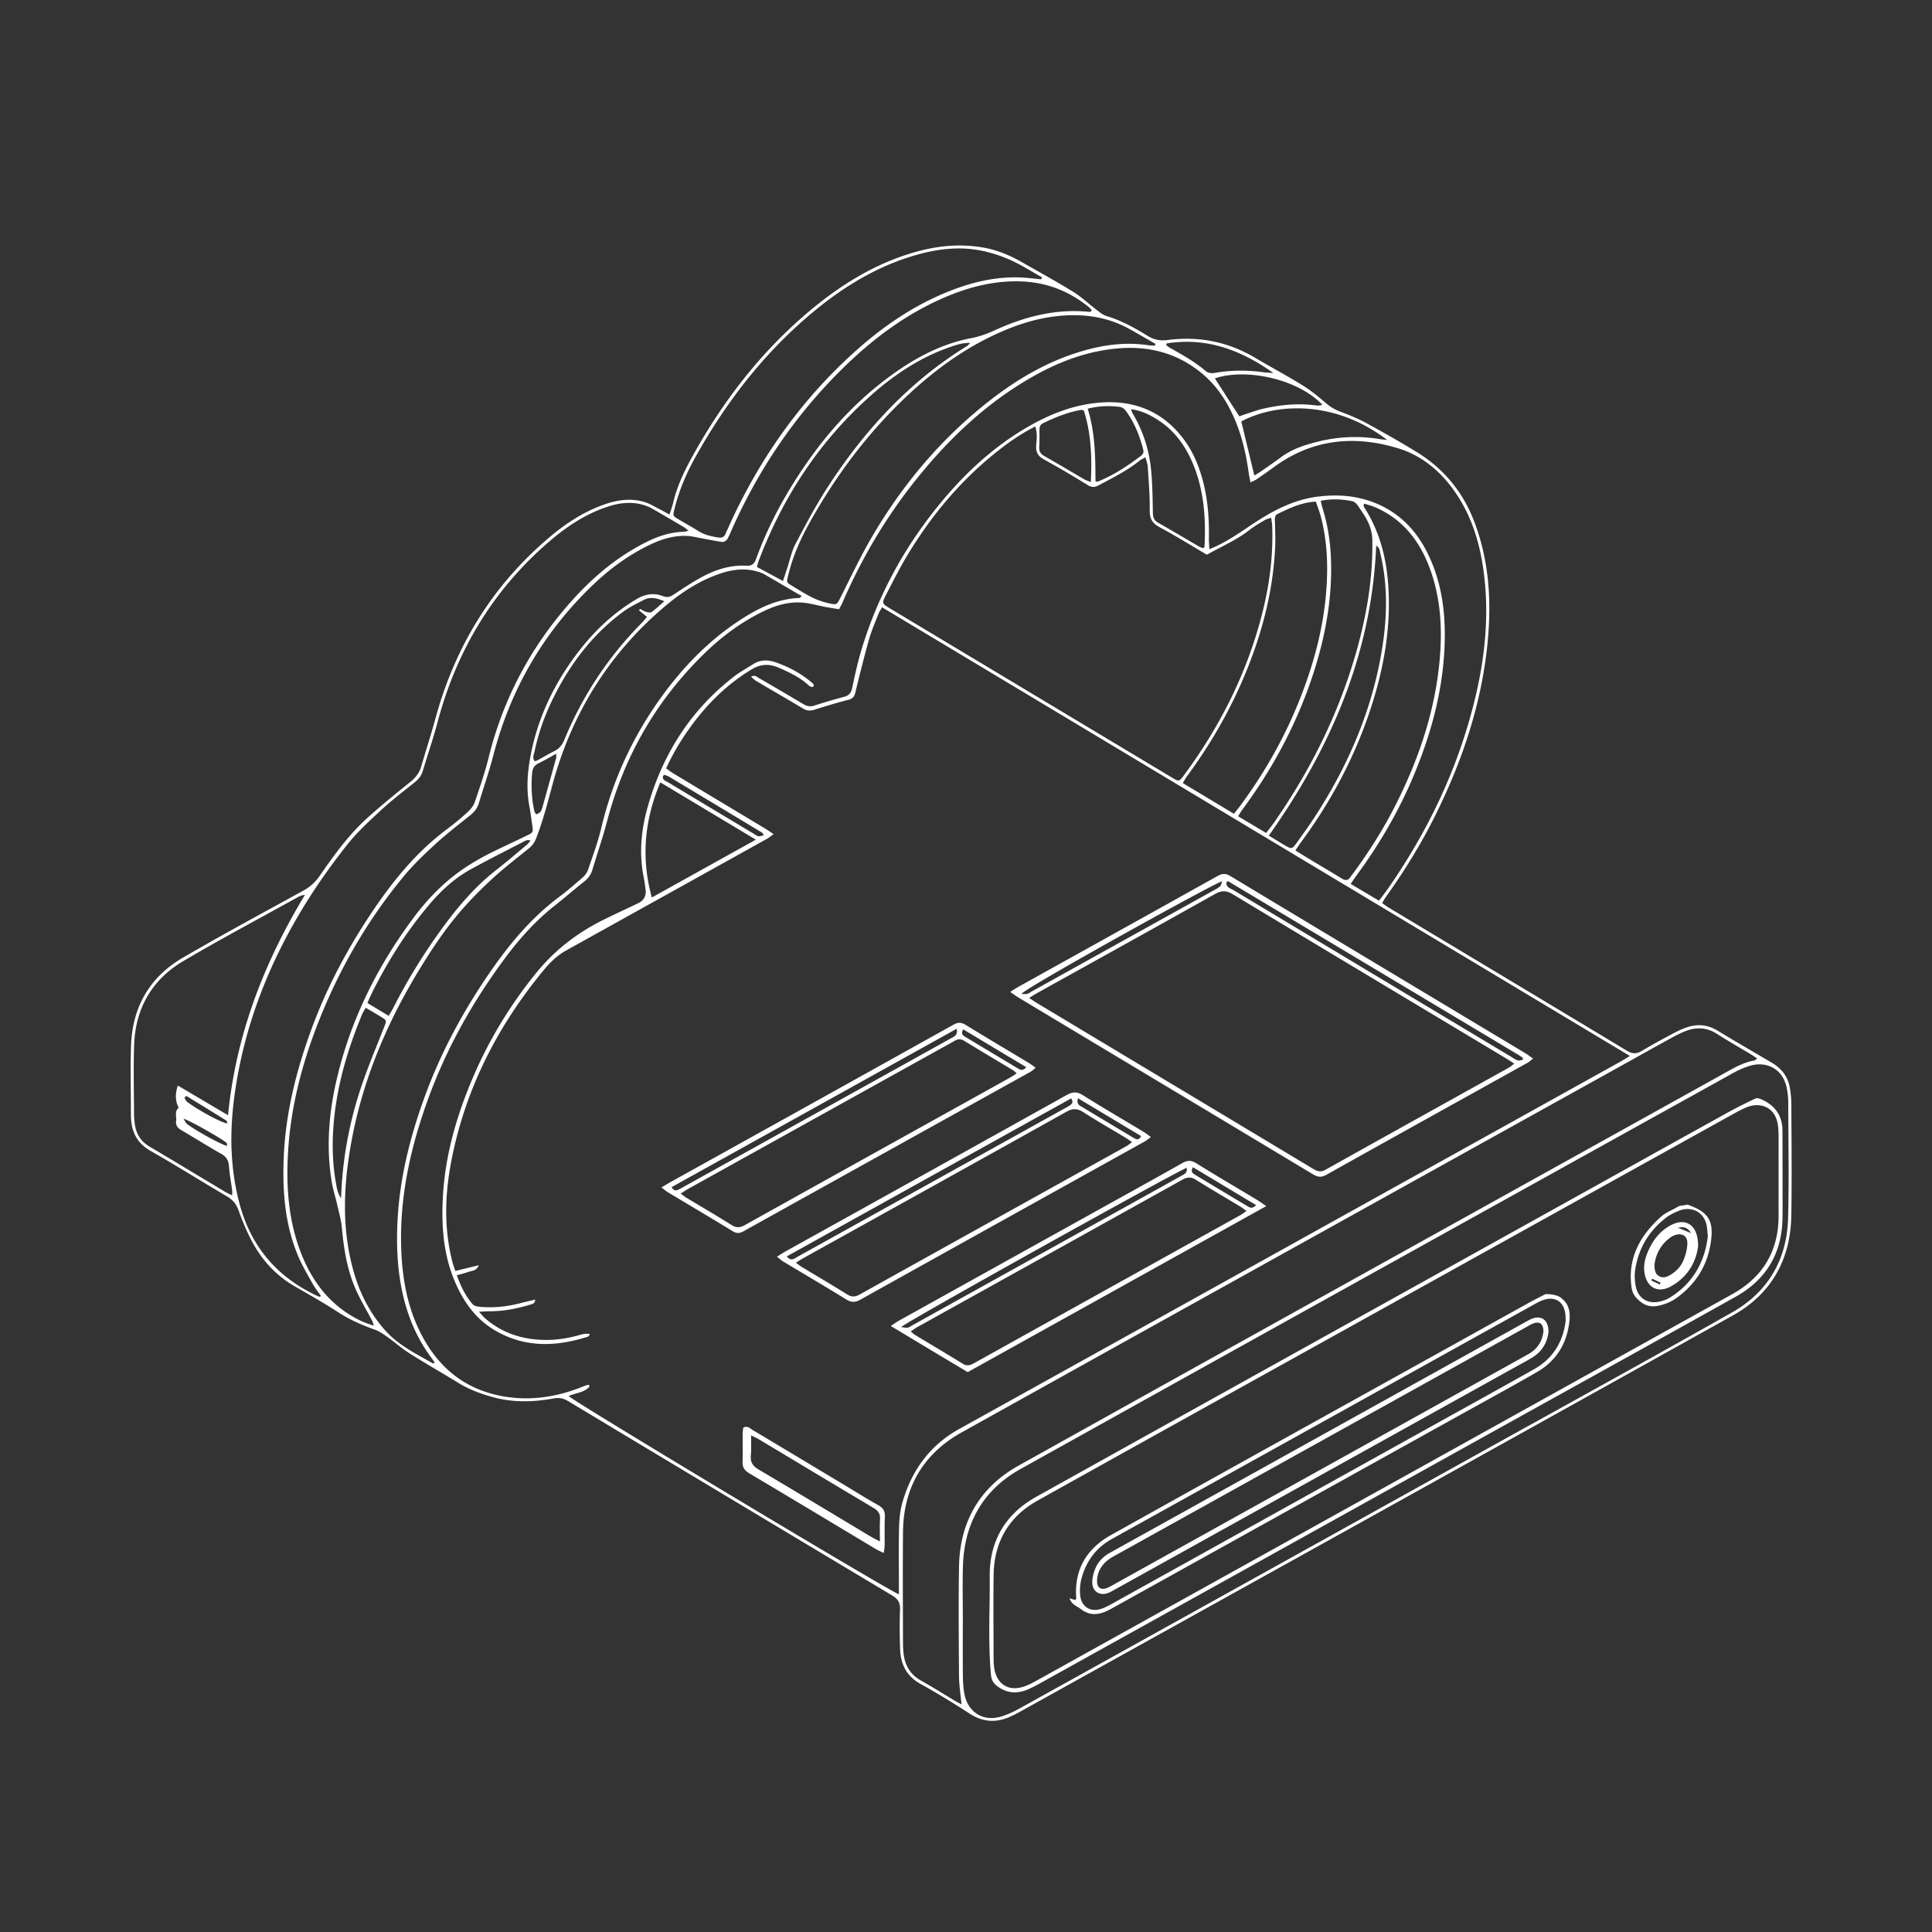 <svg xmlns="http://www.w3.org/2000/svg" width="550" height="550" fill="none" viewBox="0 0 550 550">
    <rect x="0" y="0" width="550" height="550" fill="#333333" stroke="none"/>
    <path fill="#fff" fill-rule="evenodd" d="M191.001 145.236v.001c-.127.373-.263.776-.407 1.227l-.015.008c-.45-.242-.859-.464-1.241-.671l-.009-.005-.01-.006-.003-.001-.002-.002-.002-.001c-.788-.427-1.461-.792-2.14-1.141-.28-.143-.559-.292-.837-.442-.815-.438-1.632-.877-2.496-1.165-3.754-1.253-7.522-.837-11.183.369-6.126 2.016-11.457 5.498-16.33 9.623-16.227 13.746-26.803 31.07-32.372 51.537-.717 2.635-1.515 5.248-2.313 7.862v.001l-.001.001c-.58 1.901-1.161 3.803-1.711 5.714-.536 1.871-1.607 3.237-3.117 4.453-4.159 3.355-8.326 6.718-12.287 10.301-5.32 4.81-9.494 10.62-13.552 16.487-1.224 1.767-2.705 3.098-4.595 4.14-2.494 1.372-4.99 2.74-7.488 4.107-8.99 4.923-17.98 9.847-26.836 15.003-9.479 5.52-14.382 14.095-14.754 25.061-.148 4.369-.11 8.744-.072 13.119.018 1.981.035 3.962.035 5.943v.001c.004.539.008 1.082.037 1.624.227 4.066 1.842 7.135 5.573 9.259 4.373 2.489 8.679 5.093 12.986 7.696l.002.002.002.001a840.604 840.604 0 0 0 8.783 5.262c1.637.96 2.615 2.142 3.266 3.958 1.12 3.125 2.41 6.223 3.988 9.136 2.816 5.193 6.73 9.434 11.904 12.432.79.459 1.583.915 2.375 1.371 3.44 1.98 6.882 3.962 10.199 6.133 3.28 2.146 6.811 3.619 10.453 4.947 1.123.409 2.169 1.105 3.155 1.808a85.1 85.1 0 0 1 2.606 1.969c1.34 1.04 2.679 2.079 4.104 2.983 2.577 1.633 5.201 3.193 7.825 4.752l.002.001.001.001c1.97 1.171 3.941 2.342 5.892 3.545 3.136 1.934 6.532 3.177 10.051 4.136 5.733 1.567 11.514 1.358 17.283.313 1.485-.268 2.675-.007 3.947.755a52487.906 52487.906 0 0 0 92.305 55.361c1.595.956 2.276 2.024 2.217 3.902-.123 3.795-.112 7.597.026 11.391.156 4.293 1.841 7.678 5.825 9.888 4.74 2.626 9.375 5.465 13.921 8.418 3.4 2.206 6.863 2.697 10.605 1.295 1.228-.462 2.418-1.053 3.568-1.689 14.092-7.827 28.185-15.652 42.277-23.477 53.653-29.789 107.305-59.579 160.902-89.473 10.855-6.057 16.371-15.814 16.598-28.272.151-8.204.103-16.411.055-24.618v-.003c-.013-2.332-.027-4.664-.036-6.996a28.765 28.765 0 0 0-.461-5.074c-.57-3.073-2.381-5.342-5.041-6.923a1105.96 1105.96 0 0 0-5.476-3.223l-.003-.002-.004-.002-.004-.003-.004-.002-.004-.002-.004-.003-.004-.002-.004-.002-.004-.003-.002-.001h-.001c-3.307-1.938-6.613-3.876-9.883-5.876-2.868-1.756-5.811-2.039-8.906-.975-1.384.476-2.723 1.12-4.017 1.812-2.935 1.573-5.874 3.154-8.727 4.873-1.518.919-2.735.878-4.267-.045-16.529-9.962-33.076-19.892-49.623-29.822l-.007-.004-.007-.004-.025-.015c-6.03-3.619-12.061-7.238-18.091-10.859-.429-.255-.835-.548-1.265-.858-.21-.152-.427-.308-.654-.466a24.67 24.67 0 0 0 .369-.644l.001-.001.001-.002.001-.002.001-.002c.197-.348.362-.642.557-.915 5.338-7.448 10.141-15.215 14.21-23.429 8.233-16.613 13.902-33.96 15.152-52.586.703-10.479-.235-20.735-3.932-30.649-3.199-8.578-8.668-15.337-16.45-20.125-4.814-2.961-9.743-5.747-14.713-8.448-2.249-1.219-4.663-2.155-7.057-3.084l-.383-.149c-1.398-.543-2.578-1.287-3.723-2.265-2.113-1.805-4.275-3.605-6.629-5.06-2.639-1.63-5.339-3.161-8.039-4.692h-.001a344.69 344.69 0 0 1-5.631-3.239c-7.697-4.553-16-6.145-24.805-5.003-2.147.275-3.914-.07-5.711-1.187-3.69-2.288-7.48-4.378-11.688-5.64-.918-.276-1.742-.92-2.543-1.547l-.003-.002a36.25 36.25 0 0 0-.53-.41c-.772-.584-1.52-1.203-2.268-1.821h-.001c-1.344-1.112-2.687-2.222-4.159-3.127-3.648-2.244-7.381-4.353-11.114-6.463h-.002a1134.96 1134.96 0 0 1-3.575-2.026c-3.456-1.968-7.09-3.449-11.044-4.126-7.284-1.246-14.356-.297-21.312 1.935-11.35 3.645-21.074 10.073-29.954 17.833-12.86 11.238-23.041 24.638-31.289 39.544-2.369 4.278-4.486 8.664-5.598 13.47-.146.639-.357 1.262-.609 2.008m64.898 305.848v2.757l-.023.003c-2.544-.755-92.68-54.911-93.985-56.41.676-.316 1.407-.527 2.134-.738 1.424-.412 2.838-.822 3.818-2.003a23.772 23.772 0 0 0-.22-.491l-.206.053-.178.044a5.45 5.45 0 0 0-.829.245c-6.781 2.79-13.79 4.151-21.122 3.262-10.914-1.324-19.072-6.848-24.507-16.386-4.65-8.158-6.298-17.079-6.577-26.338-.446-14.802 2.794-28.934 7.849-42.72 5.216-14.218 12.581-27.275 21.587-39.421 4.167-5.625 8.791-10.818 14.322-15.163 1.513-1.189 2.992-2.42 4.47-3.651l.001-.001h.001v-.001h.001v-.001h.001a225.55 225.55 0 0 1 3.982-3.265c1.082-.86 1.804-1.864 2.198-3.177a355.025 355.025 0 0 1 1.532-4.927c.952-3.012 1.903-6.024 2.706-9.075 4.91-18.678 14.24-34.749 28.167-48.118 4.777-4.583 10.074-8.478 16.045-11.41 3.604-1.77 7.38-2.931 11.42-2.596 1.467.123 2.916.449 4.366.775.737.166 1.475.332 2.215.471a99.19 99.19 0 0 0 2.588.438l1.217.198c.104-.201.208-.395.311-.585v-.001c.231-.43.451-.841.634-1.266 5.409-12.518 12.28-24.166 20.788-34.831 9.46-11.852 20.303-22.156 33.602-29.656 7.429-4.188 15.301-7.13 23.872-7.9 9.047-.812 17.246 1.353 24.261 7.253 4.23 3.556 7.147 8.113 9.278 13.184 1.998 4.75 3.129 9.724 3.835 14.809.08.57.189 1.136.311 1.771v.001c.067.347.138.714.21 1.115.282-.139.526-.25.742-.348.393-.178.692-.314.958-.497a240.275 240.275 0 0 0 5.13-3.615c10.796-7.865 22.681-9.044 35.136-5.275 5.881 1.778 10.758 5.401 14.638 10.259 5.743 7.195 8.515 15.598 9.742 24.545 1.998 14.541-.044 28.741-4.066 42.728-4.973 17.298-12.904 33.171-23.171 47.913a71.314 71.314 0 0 1-1.608 2.177l-.001.002-.016.02-.445.59c-.142.187-.286.38-.434.578-1.533-.906-3.027-1.791-4.553-2.695l-3.516-2.081c.133-.194.257-.379.377-.557l.164-.245.001-.001c.344-.513.648-.968.972-1.407 6.522-8.828 12.035-18.232 16.301-28.35 4.978-11.8 8.344-24.005 8.902-36.865.391-9.088-.625-17.983-4.616-26.293-3.151-6.566-7.86-11.659-14.694-14.542-5.428-2.291-11.071-2.727-16.867-1.983-6.971.893-12.956 4.126-18.648 7.931l-1.161.779c-2.83 1.901-5.652 3.797-8.742 5.266-.403.192-.813.371-1.326.595-.263.115-.553.241-.883.387-.021-.402-.046-.775-.069-1.129-.049-.733-.093-1.38-.08-2.025.104-5.606-.305-11.153-1.778-16.588-1.291-4.769-3.292-9.199-6.51-12.986-6.056-7.131-13.913-9.78-23.057-8.984-7.161.625-13.701 3.17-19.887 6.711-10.234 5.859-18.674 13.786-26.025 22.904-9.739 12.071-16.997 25.512-21.535 40.362-1.131 3.698-1.957 7.496-2.768 11.279-.301 1.414-.93 2.124-2.306 2.485a172.624 172.624 0 0 0-8.474 2.492c-1.142.365-2.069.194-3.073-.405a1044.544 1044.544 0 0 0-12.637-7.403 4.748 4.748 0 0 1-.321-.21c-.499-.344-1.049-.724-1.963-.177.187.154.356.303.516.444.324.286.611.54.935.732 1.797 1.061 3.599 2.115 5.4 3.169l.001.001c2.68 1.567 5.36 3.135 8.024 4.727 1.027.614 1.964.663 3.084.313 3.255-1.016 6.518-2.02 9.821-2.861 1.298-.331 1.659-1.041 1.942-2.198 1.231-5.037 2.477-10.078 3.887-15.066.517-1.821 1.226-3.588 1.935-5.353l.001-.003c.245-.611.491-1.222.728-1.835.139-.361.337-.699.577-1.111l.001-.001c.131-.225.275-.471.43-.756l91.194 54.714 1.107.664 2.55 1.53 3.832 2.299 3.428 2.057 2.849 1.709 2.047 1.229 105.9 63.536c-.435.261-.811.491-1.151.699-.59.361-1.072.656-1.565.93a339129.624 339129.624 0 0 1-65.026 36.132l-32.328 17.965-.01.005-.011.006-.01.006-.011.006-.01.006-.011.006-.01.006-.011.005-.011.006-.01.006a135887.007 135887.007 0 0 1-90.725 50.388c-8.422 4.669-13.574 11.837-16.193 20.914-.655 2.277-.896 4.728-.956 7.109-.099 3.893-.08 7.787-.062 11.68v.001c.007 1.532.014 3.063.014 4.594m28.651-323.101c3.11-2.421 6.358-4.642 10.156-6.577l.007.004c.584 1.736.451 3.254.325 4.696v.006c-.02.228-.04.453-.057.677-.149 1.964.532 3.092 2.266 4.04 4.214 2.303 8.344 4.762 12.432 7.28 1.179.729 2.031.622 3.177.008.506-.271 1.013-.54 1.52-.809l.002-.001h.002l.001-.001.002-.001.001-.001.002-.001.001-.001h.002c3.458-1.833 6.912-3.664 9.991-6.127.264-.213.568-.376.963-.587l.003-.001c.217-.116.461-.247.742-.409.084.332.178.644.268.944.188.623.359 1.19.394 1.768.051.827.107 1.654.162 2.481l.001.006v.014c.219 3.261.439 6.524.391 9.783-.037 2.392.659 3.761 2.794 4.906 3.23 1.731 6.381 3.611 9.548 5.5a573.16 573.16 0 0 0 3.93 2.331c1.246-.704 2.51-1.362 3.771-2.018 2.945-1.532 5.869-3.054 8.49-5.125 1.068-.841 2.248-1.539 3.426-2.235.291-.172.581-.343.87-.517.283-.17.608-.27 1.013-.395.217-.067.458-.142.728-.238.039.305.081.589.121.858l.001.003c.082.552.155 1.044.172 1.539.286 8.027-.666 15.932-2.563 23.718-4.226 17.332-12.016 32.974-22.61 47.263-1.332 1.797-1.365 1.797-3.579.469-15.215-9.122-30.426-18.247-45.637-27.372l-20.321-12.19-.054-.033c-4.236-2.541-8.471-5.083-12.707-7.623l-.299-.18h-.001l-.001-.001-.001-.001h-.001l-.002-.001-.001-.001h-.001l-.001-.001-.001-.001c-.363-.217-.727-.435-1.086-.655l-.017-.011c-2.208-1.347-2.297-1.402-1.062-3.802l.628-1.221c1.842-3.589 3.688-7.186 5.786-10.623 6.911-11.339 15.393-21.346 25.913-29.534m-10.829 357.215c-.085-.913-.186-1.799-.286-2.667-.21-1.839-.412-3.597-.424-5.355l-.007-.898v-.008c-.076-10.08-.152-20.165.007-30.245.201-12.741 5.87-22.618 16.956-28.797 48.657-27.126 97.36-54.175 146.062-81.224l.065-.035.064-.036.494-.275.049-.027.049-.027.049-.027c18.51-10.28 37.021-20.561 55.528-30.845 2.247-1.25 4.52-2.388 7.087-2.827.155-.027.295-.145.474-.297.1-.084.211-.178.344-.273-.258-.17-.494-.331-.716-.482-.413-.28-.781-.53-1.162-.76a418.096 418.096 0 0 0-3.164-1.881c-2.146-1.267-4.293-2.535-6.389-3.881-2.779-1.786-5.655-2.002-8.661-.904-1.376.502-2.704 1.164-3.991 1.867a1143.44 1143.44 0 0 0-8.876 4.916c-1.174.655-2.348 1.31-3.523 1.962-16.381 9.102-32.764 18.201-49.147 27.3l-.285.158c-46.86 26.026-93.719 52.052-140.548 78.135-10.985 6.119-16.584 15.743-16.703 28.365-.075 7.687-.053 15.376-.03 23.065v.006c.007 2.615.015 5.231.019 7.846 0 1.313.029 2.641.201 3.939.435 3.259 1.956 5.781 4.929 7.436 2.158 1.205 4.269 2.491 6.38 3.777l.002.001.001.001c1.064.648 2.129 1.297 3.199 1.935.427.255.866.487 1.315.723l.003.002c.21.11.421.221.635.337M310.72 88.581c-.008-.07-.01-.139-.012-.202-.004-.125-.007-.229-.058-.285a9.799 9.799 0 0 0-1.02-.949c-5.449-4.311-11.628-6.703-18.592-7.016-7.511-.334-14.623 1.403-21.483 4.27-11.469 4.8-21.226 12.136-29.998 20.811-13.147 13.005-23.362 28.067-30.947 44.922-.139.31-.273.623-.407.936-.355.83-.711 1.66-1.17 2.427-.249.417-.986.86-1.432.796-1.486-.209-2.961-.497-4.436-.785-.726-.142-1.451-.284-2.178-.416a63.37 63.37 0 0 1-.735-.141h-.002c-.889-.174-1.781-.349-2.678-.384-3.813-.156-7.344.949-10.733 2.593-6.126 2.972-11.528 6.986-16.401 11.696-13.883 13.418-23.157 29.518-28.004 48.211-.764 2.947-1.688 5.851-2.612 8.756a299.36 299.36 0 0 0-1.499 4.8c-.417 1.391-1.183 2.451-2.321 3.363-.603.482-1.207.962-1.812 1.443-2.794 2.221-5.591 4.444-8.221 6.848-3.136 2.865-6.238 5.83-8.947 9.092-9.255 11.164-16.687 23.492-22.405 36.813-5.815 13.548-9.858 27.584-10.65 42.393-.521 9.754.219 19.363 3.898 28.562 3.318 8.292 8.57 14.851 16.733 18.816.822.399 1.687.709 2.554 1.019.403.145.807.289 1.207.443-.092-.841-.386-1.37-.666-1.876l-.001-.001-.001-.004-.092-.167a168.841 168.841 0 0 0-1.407-2.603v-.001l-.001-.001v-.002h-.001v-.001l-.001-.001v-.001l-.001-.001v-.001c-1.103-2.014-2.206-4.029-3.104-6.132-2.337-5.468-3.222-11.29-3.773-17.182-.158-1.676-.56-3.333-.96-4.985-.128-.526-.255-1.052-.375-1.577a62.393 62.393 0 0 0-.608-2.394c-.328-1.226-.657-2.452-.869-3.7-1.79-10.412-.833-20.694 1.678-30.879 4.032-16.342 11.457-31.055 21.457-44.518 2.965-3.991 6.272-7.659 10.092-10.877 4.007-3.374 8.445-6.011 13.132-8.281 1.45-.701 2.906-1.393 4.361-2.084l.006-.003c1.552-.737 3.104-1.474 4.65-2.224 1.931-.938 1.931-.96 1.641-3.01a139.79 139.79 0 0 1-.157-1.131l-.001-.001c-.191-1.388-.382-2.779-.642-4.154-.893-4.72-.607-9.422.253-14.099 2.105-11.446 7.09-21.587 14.247-30.69 4.49-5.713 9.758-10.564 16.048-14.303 2.467-1.466 4.911-1.819 7.53-.807 1.16.446 2.012.201 3.005-.465 2.441-1.641 4.911-3.255 7.474-4.695 4.114-2.31 8.504-3.783 13.303-3.511 1.525.085 2.191-.622 2.678-1.957 2.578-7.087 5.896-13.824 9.821-20.259 8.035-13.184 17.912-24.697 30.742-33.473 6.324-4.326 13.117-7.667 20.705-9.11 2.318-.44 4.453-1.217 6.577-2.187 8.582-3.929 17.492-6.261 27.041-5.28.129.013.264-.054.395-.12.063-.031.125-.062.185-.084ZM90.59 367.84c.27.375.544.753.81 1.141l-.007.004a3.71 3.71 0 0 0-.316.099c-.141.05-.231.081-.294.053-11.629-5.301-19.27-13.994-22.584-26.423-2.638-9.895-2.853-19.924-1.555-29.987 2.581-19.999 9.754-38.383 20.315-55.447 3.578-5.78 7.57-11.345 11.781-16.687 2.816-3.568 6.214-6.71 9.567-9.809l.146-.135c2.417-2.235 5.004-4.289 7.59-6.342l.001-.001.003-.002c.692-.55 1.385-1.1 2.074-1.653 1.068-.859 1.834-1.83 2.228-3.155.507-1.692 1.039-3.376 1.571-5.061v-.001c.937-2.967 1.873-5.932 2.67-8.936 5.428-20.43 15.87-37.732 31.966-51.507 4.855-4.155 10.16-7.663 16.279-9.702 3.497-1.168 7.101-1.611 10.721-.424.729.238 1.451.547 2.117.93a830.636 830.636 0 0 1 9.028 5.283c.239.139.456.315.744.549.163.133.35.284.577.459-.241.057-.438.113-.608.161-.291.083-.501.143-.713.147-3.72.067-7.161 1.18-10.461 2.805-8.403 4.141-15.43 10.067-21.609 16.997-11.502 12.897-19.407 27.718-23.548 44.547-.968 3.936-2.283 7.79-3.594 11.632v.001l-.341 1c-.35 1.027-1.142 2.009-1.965 2.757a77.399 77.399 0 0 1-5.903 4.891c-8.776 6.525-15.527 14.866-21.539 23.864-6.915 10.346-12.726 21.267-17.026 32.967-4.327 11.77-7.388 23.83-7.931 36.415-.413 9.59.271 19.076 3.995 28.075.948 2.289 2.172 4.467 3.393 6.638l.003.006v.001l.001.001c.257.458.515.916.77 1.374.476.857 1.054 1.658 1.644 2.475m33.077 20.134v.001l-.001.001-.005.014-.006.014-.005.016-.004.01-.002.009-.002.007v.004a1.081 1.081 0 0 0-.139.042c-.103.036-.207.071-.271.036-.691-.395-1.387-.782-2.083-1.17l-.003-.002-.004-.002c-4.167-2.322-8.33-4.643-11.577-8.32-4.401-4.984-7.284-10.754-9.025-17.112-2.663-9.72-2.838-19.611-1.584-29.525 2.526-20.014 9.742-38.361 20.144-55.529 3.697-6.104 7.648-12.053 12.339-17.439 2.786-3.203 5.807-6.231 8.946-9.092 2.541-2.317 5.236-4.47 7.929-6.621.761-.608 1.522-1.216 2.279-1.827 1.004-.811 1.637-1.774 2.098-2.976 1.823-4.758 3.127-9.66 4.436-14.577l.024-.091c5.413-20.348 15.963-37.531 32.067-51.176 4.75-4.025 9.947-7.429 15.918-9.419 3.586-1.198 7.254-1.607 10.951-.398.514.171 1.035.357 1.5.625 2.184 1.267 4.362 2.543 6.54 3.82l.001.001h.001l.001.001h.001l.001.001.004.002.008.005c1.091.639 2.182 1.279 3.274 1.917.18.104.374.18.555.251.086.033.169.066.245.099a8.042 8.042 0 0 0-.322.423c-.114.157-.169.232-.225.232-6.364.197-11.807 2.901-16.989 6.283-9.01 5.885-16.349 13.485-22.595 22.182-8.054 11.212-13.701 23.514-16.904 36.97-.771 3.247-1.87 6.42-2.966 9.588h-.001v.002c-.273.787-.545 1.574-.812 2.362-.283.822-.904 1.622-1.57 2.206-2.154 1.89-4.33 3.772-6.622 5.487-8.634 6.454-15.237 14.727-21.167 23.588-7.012 10.472-12.86 21.558-17.175 33.417-4.207 11.569-7.172 23.414-7.73 35.764-.327 7.221.045 14.4 1.789 21.468 1.522 6.176 4.063 11.856 7.861 16.964.32.431.61.881.9 1.331.018.028-.003.081-.023.133m150.426 73.445h.008v-.011c0-1.623-.013-3.246-.026-4.869v-.003c-.028-3.569-.056-7.137.052-10.704.368-12.194 5.729-21.687 16.386-27.628 60.88-33.921 121.817-67.746 182.752-101.569l.044-.024 20.011-11.108c1.611-.893 3.341-1.674 5.112-2.165 4.359-1.202 9.021.803 10.174 6.201.305 1.429.465 2.917.469 4.379.009 2.824.03 5.649.051 8.474v.003c.061 8.104.121 16.208-.089 24.303-.305 11.815-5.68 21.096-15.951 26.914-16.717 9.474-33.529 18.779-50.341 28.084l-.023.013c-6.776 3.75-13.551 7.5-20.32 11.261l-7.363 4.091-14.727 8.183c-36.599 20.335-73.198 40.671-109.81 60.98-1.815 1.008-3.738 1.942-5.725 2.5-5.23 1.469-9.203-1.644-10.163-6.19-.364-1.73-.476-3.534-.498-5.305-.046-3.783-.037-7.564-.029-11.346v-.024c.003-1.48.006-2.96.006-4.44m22.468-382.277-.189.378h-.003c-.542-.053-1.083-.114-1.624-.174-1.142-.128-2.282-.255-3.428-.32-7.589-.447-14.783 1.298-21.74 4.132-9.504 3.877-17.893 9.568-25.53 16.342-16.082 14.263-28.123 31.475-36.873 51.054-.063.141-.13.281-.197.421-.134.28-.268.561-.372.851-.383 1.06-1.086 1.354-2.184 1.179-2.005-.323-3.935-.755-5.691-1.871-1.089-.694-2.212-1.34-3.334-1.985h-.001a127.76 127.76 0 0 1-2.267-1.326c-1.595-.961-1.586-.996-1.184-2.659l.027-.112c1.302-5.39 3.459-10.412 6.167-15.241 8.177-14.582 18.15-27.74 30.757-38.788 8.932-7.827 18.716-14.3 30.166-17.909 6.58-2.072 13.306-3.132 20.162-1.785a38.99 38.99 0 0 1 8.366 2.667c2.183.977 4.263 2.188 6.343 3.398.905.527 1.81 1.053 2.723 1.56l-.051.103-.043.085Zm32.302 19.006-.067.255a18.856 18.856 0 0 0-.582-.021 9.122 9.122 0 0 1-1.166-.08c-6.734-1.049-13.285-.092-19.724 1.875-9.389 2.872-17.722 7.76-25.419 13.746-13.816 10.743-24.901 23.905-33.71 38.963-2.4 4.102-4.518 8.37-6.635 12.636v.001h-.001v.001l-.001.001v.001l-.001.001v.001l-.001.002-.001.001v.001l-.001.001v.002l-.001.001c-.74 1.49-1.479 2.98-2.231 4.462l-.146.29c-.929 1.84-.985 1.951-3.157 1.47a21.272 21.272 0 0 1-4.776-1.659c-1.59-.779-3.108-1.709-4.623-2.637h-.001v-.001h-.001l-.004-.002-.001-.001-.001-.001-.002-.001h-.001l-.001-.001-.001-.001c-.399-.244-.798-.488-1.197-.729-1.512-.911-1.502-.955-1.105-2.625l.041-.173c1.294-5.476 3.549-10.542 6.294-15.434 6.789-12.098 14.884-23.213 24.719-33.015 8.962-8.932 18.898-16.52 30.661-21.45 6.264-2.626 12.759-4.293 19.619-4.296 5.613-.004 10.914 1.179 15.84 3.902 1.719.95 3.42 1.934 5.121 2.916l.003.003h.003l.001.002c.774.447 1.548.894 2.323 1.338a80.44 80.44 0 0 1-.057.215l-.001.005-.003.01-.006.025M86.81 254.746c-11.64 19.292-19.645 39.786-21.889 62.734a33004.49 33004.49 0 0 0-14.296-8.444c-.688 2.102-.766 3.835-.081 5.606.032.085.082.188.132.29.098.203.194.401.147.443-.83.749-.764 1.652-.698 2.552.029.397.057.793.01 1.175-.153 1.224.401 1.998 1.469 2.619 1.647.961 3.28 1.948 4.913 2.935 2.146 1.297 4.292 2.594 6.47 3.832 1.44.818 2.08 1.826 2.191 3.474.107 1.546.342 3.083.578 4.621.116.761.233 1.522.334 2.284.03.235.025.475.016.801-.004.178-.009.381-.009.623a40.262 40.262 0 0 0-.723-.344c-.467-.22-.87-.409-1.252-.638-2.497-1.493-4.99-2.991-7.483-4.49-4.676-2.81-9.351-5.621-14.049-8.392-2.392-1.41-3.727-3.434-4.162-6.097a22.085 22.085 0 0 1-.272-3.467 924.596 924.596 0 0 0-.04-5.106c-.045-4.727-.09-9.454.066-14.175.342-10.449 5.015-18.682 13.991-23.979 7.584-4.477 15.313-8.709 23.042-12.94 3.209-1.757 6.417-3.514 9.616-5.288a5.261 5.261 0 0 1 1.979-.629m301.429-111.102c.032-.061.077-.147.133-.271l.003.004c.301.096.607.187.917.278.679.2 1.371.404 2.033.685 7.675 3.252 12.503 9.174 15.446 16.766 2.994 7.723 3.761 15.781 3.273 23.983-.907 15.252-5.498 29.463-12.235 43.059-3.552 7.169-7.774 13.92-12.51 20.363-.06.082-.12.162-.182.242l-.105.136-.001.001a8.91 8.91 0 0 0-.538.745c-.692 1.108-1.506 1.079-2.544.439-1.803-1.113-3.624-2.198-5.444-3.284l-.005-.002c-.972-.58-1.944-1.16-2.914-1.744-1.003-.605-2-1.218-3.03-1.851h-.001v-.001h-.001l-.012-.008h-.002c-.573-.353-1.156-.711-1.756-1.078l.525-.784c.343-.516.629-.947.937-1.363 8.117-10.97 14.589-22.822 19.113-35.712 3.876-11.045 6.279-22.361 6.023-34.135-.201-9.128-1.95-17.844-6.983-25.66-.096-.148-.134-.337-.171-.52a4.057 4.057 0 0 0-.026-.127c-.009-.033.011-.072.057-.161Zm-36.284 87.167a98.04 98.04 0 0 0-.69.853v-.008l-2.51-1.506-2.421-1.453c-3.207-1.926-6.366-3.822-9.611-5.768.141-.237.268-.459.388-.67.252-.444.474-.835.739-1.194 6.51-8.824 12.001-18.231 16.268-28.339 5.011-11.866 8.31-24.15 8.895-37.073.088-1.95.027-3.906-.033-5.862v-.009a405.09 405.09 0 0 1-.046-1.558c-.022-.822-.003-1.548.856-1.96l.24-.115c3.264-1.566 6.533-3.135 10.574-3.349.157.476.323.948.489 1.421.363 1.034.725 2.066.995 3.121 1.592 6.209 1.957 12.533 1.604 18.905-.663 11.971-3.772 23.362-8.303 34.388-4.23 10.29-9.751 19.869-16.361 28.815-.324.441-.67.866-1.073 1.36zm24.206-87.44c-.057-.242-.119-.506-.192-.801l-.003-.004c3.202-.636 6.119-.465 9.006.115.591.119 1.201.714 1.566 1.25.126.186.254.371.382.557.971 1.412 1.951 2.838 2.638 4.383.644 1.444 1.079 3.103 1.109 4.676.216 11.011-1.622 21.751-4.646 32.305-5.022 17.525-13.046 33.603-23.47 48.512-.41.588-.849 1.151-1.337 1.779h-.001v.001l-.004.005c-.24.309-.493.633-.76.983a6527.44 6527.44 0 0 0-4.857-2.896l-.035-.021-.207-.123-2.895-1.725c.173-.268.33-.516.477-.749l.004-.007.002-.003c.314-.499.586-.929.886-1.336 8.11-10.974 14.582-22.833 19.099-35.727 3.95-11.271 6.338-22.825 5.996-34.841-.149-5.134-.878-10.178-2.436-15.088a16.329 16.329 0 0 1-.322-1.245m-153.265 22.03.418-1.266c.281-.85.525-1.59.771-2.329.242-.731.456-1.477.669-2.222.471-1.651.943-3.301 1.727-4.787 2.924-5.543 5.874-11.1 9.285-16.345 10.42-16.015 23.109-29.853 39.544-39.95.23-.141.417-.357.604-.572.089-.102.177-.204.27-.298-1.507-.052-2.85.234-4.155.643-9.118 2.854-16.941 7.958-24.009 14.218-14.612 12.939-25.039 28.771-31.962 46.965-.164.43-.284.878-.405 1.329-.054.204-.109.409-.168.613l3.42 1.847c1.279.691 2.582 1.395 3.991 2.154m138.314 72.484c.547.331 1.063.648 1.559.952 1.078.66 2.062 1.263 3.06 1.844 1.826 1.06 2.012 1.053 3.221-.618 1.815-2.511 3.627-5.025 5.312-7.622 9.784-15.059 16.666-31.27 19.303-49.137 1.276-8.653 1.325-17.291-.733-25.854a7.714 7.714 0 0 1-.074-.362c-.111-.598-.232-1.242-1.086-1.751-1.276 30.826-12.919 57.598-30.562 82.548m-39.041-120.856a17.606 17.606 0 0 0-.192-.533h.008c2.983.391 5.375 1.6 7.637 3.047 4.665 2.983 7.789 7.272 9.91 12.294 3.203 7.593 3.787 15.591 3.37 23.715-.005.083-.064.162-.151.277-.05.067-.11.146-.172.244a8.609 8.609 0 0 0-.354-.12c-.275-.09-.563-.183-.818-.33-1.356-.787-2.707-1.582-4.058-2.376l-.002-.001c-2.522-1.482-5.043-2.964-7.591-4.401-1.18-.666-1.529-1.506-1.555-2.805-.012-.546-.022-1.092-.032-1.639-.068-3.557-.136-7.121-.478-10.652-.554-5.687-2.277-11.059-5.223-15.999-.119-.2-.197-.425-.299-.72zM104.584 285.526l.431.26.123.074 5.513 3.322c.174-.294.332-.553.478-.791l.001-.002.001-.001c.281-.46.514-.842.715-1.241 4.17-8.247 9.017-16.077 14.496-23.514 4.33-5.881 9.07-11.383 14.862-15.91 2.32-1.813 4.575-3.708 6.83-5.602l.001-.001c.652-.548 1.303-1.095 1.955-1.64.272-.227.493-.512.715-.797.11-.141.219-.282.334-.416-.71-.178-1.156-.093-1.543.108-1.369.71-2.741 1.415-4.112 2.12-3.862 1.984-7.725 3.97-11.527 6.064-4.665 2.571-8.508 6.213-11.912 10.26-6.413 7.622-11.669 16.015-16.1 24.931a44.628 44.628 0 0 0-.819 1.782c-.137.31-.282.638-.442.994m78.641-114.718c1.774-.926 3.582-.647 5.889.353l.007.004c-.405.35-.781.682-1.138.997l-.001.001c-.88.778-1.647 1.456-2.473 2.056-.331.238-1.019.134-1.488-.007-.441-.132-.855-.355-1.268-.577a15.432 15.432 0 0 0-.54-.282l-.305.398c.688.561 1.38 1.123 2.284 1.856-.171.2-.333.396-.491.587v.001h-.001c-.334.404-.651.788-1 1.142-9.549 9.62-16.848 20.739-22.041 33.245-.591 1.425-1.402 2.519-2.812 3.222-1.076.537-2.124 1.126-3.171 1.716-.571.321-1.142.642-1.717.955-.126.07-.272.104-.452.146-.095.023-.201.047-.318.081-.567-.761-.35-1.543-.142-2.287.052-.188.104-.373.142-.555 1.086-5.175 2.853-10.126 5.178-14.865 4.803-9.799 11.212-18.336 20.058-24.861 1.513-1.115 3.213-1.991 4.901-2.861.301-.155.6-.309.899-.465m170.149-50.841c10.807-5.71 27.524-5.521 41.526 5.286-.389-.045-.707-.077-.981-.105-.457-.047-.789-.081-1.117-.137-6.045-1.015-12.06-.714-17.964.8-3.582.919-7.127 2.079-10.174 4.356-1.487 1.11-3.015 2.167-4.541 3.223-.382.265-.765.529-1.147.795-.364.253-.745.482-1.171.738-.225.135-.463.279-.718.437-1.265-5.249-2.485-10.308-3.713-15.393M103.71 287.584c.125-.21.261-.437.405-.693v.003c.479.283.936.551 1.378.81l.004.002c1.091.639 2.085 1.221 3.064 1.83 1.536.956 1.519.999.858 2.685l-.04.101a656.804 656.804 0 0 1-1.814 4.568l-.001.001v.002l-.001.001v.002l-.001.001-.001.002v.001l-.001.002v.002l-.001.001c-1.601 4.002-3.203 8.004-4.589 12.079-3.326 9.783-5.298 19.865-5.785 30.214-.012.247-.027.494-.048.831v.002c-.018.287-.04.639-.067 1.112-.904-1.44-1.121-2.632-1.33-3.777l-.028-.154-.019-.101c-1.175-6.369-1.216-12.778-.52-19.188 1.1-10.159 4.036-19.831 7.942-29.236.151-.361.354-.7.595-1.103M311.859 136.96c-.03-6.791-.06-13.7-2.214-20.609v-.004c3.337-.848 6.257-.859 9.17-.506.595.071 1.287.581 1.663 1.087 2.429 3.273 3.906 6.997 4.944 10.91.193.73.13 1.354-.532 1.857-3.884 2.953-7.92 5.643-12.488 7.443-.033.014-.08-.001-.195-.037h-.001l-.083-.025a7.664 7.664 0 0 0-.264-.075zm-3.322-20.103c2.09 6.491 2.343 13.251 2.005 20.382v.004c-.287-.117-.536-.21-.758-.292-.405-.151-.718-.268-1.002-.434-1.382-.802-2.761-1.612-4.14-2.421l-.003-.002-.003-.001-.002-.002-.003-.001-.006-.004-.003-.002h-.001c-2.418-1.419-4.836-2.839-7.274-4.222-1.071-.61-1.581-1.324-1.503-2.582.083-1.281.077-2.569.07-3.856l-.003-1.017c.004-.822.182-1.518 1.008-1.916 3.497-1.674 7.046-3.184 10.911-3.798.087-.014.182.015.342.063.095.028.213.064.365.101m44.949 1.419.003-.001.007-.003.003-.001.002-.001h.001l.001-.001h.002a55.505 55.505 0 0 1 1.785-.605c.397-.125.793-.257 1.189-.388 1.07-.355 2.141-.71 3.238-.955 5.014-1.119 10.073-1.603 15.203-.867.297.042.609-.018.967-.088.185-.035.382-.073.596-.101-7.054-7.477-21.919-10.524-30.631-7.548l2.774 4.312.065.1 4.107 6.387c.224-.077.453-.158.688-.24m-21.437-20.263.054-.243c11.164-1.79 20.921 1.703 30.396 8.411-.439-.03-.814-.049-1.147-.065-.594-.03-1.054-.053-1.509-.118-4.713-.662-9.404-.662-14.106.175-.748.134-1.816.015-2.351-.439-3.155-2.675-6.711-4.698-10.297-6.692-.266-.147-.507-.335-.749-.523h-.001a11.11 11.11 0 0 0-.344-.262l.054-.244M156.654 215.51c.542-.302 1.104-.614 1.695-.936 0 .279.008.485.013.644.009.251.014.388-.02.513-.64 2.305-1.282 4.609-1.924 6.914-.643 2.306-1.286 4.613-1.926 6.921l-.021.073c-.267.961-.53 1.905-1.854 2.166-.05-.084-.11-.169-.171-.256-.138-.194-.283-.399-.331-.626-.778-3.571-.949-7.179-.629-10.825.111-1.265.539-2.172 1.737-2.756 1.133-.553 2.236-1.167 3.431-1.832M52.651 319.184c-.114-.199-.25-.436-.43-.714l-.003-.004c1.796.469 11.494 6.023 12.257 6.897.11.123.131.323.153.539.011.104.022.212.044.317-1.48-.235-9.058-4.394-11.495-6.302-.195-.153-.33-.388-.526-.733Zm.384-7.204-.542.564c.082.12.156.25.23.38.163.284.326.568.566.754 3.054 2.351 10.092 6.131 11.454 6.135a2.921 2.921 0 0 1-.096-.32c-.056-.22-.11-.427-.243-.51a1528.78 1528.78 0 0 0-9.339-5.757l-.005-.004-.12-.074-.008-.005-1.897-1.163m235.563-30.247-.002.002-.005.003c-.294.186-.626.396-1.02.64l.007.004c.403.272.746.51 1.053.723h.001c.537.373.964.669 1.409.936a14918.2 14918.2 0 0 0 16.627 9.981l.018.011.019.012 7.248 4.348 12.15 7.289.024.015a63222.403 63222.403 0 0 1 47.409 28.46c1.321.792 2.381 1.228 3.996.32 13.879-7.782 27.791-15.51 41.702-23.239l.002-.001.002-.001.002-.001.002-.001.002-.001.002-.001.002-.001.002-.002.002-.001.002-.001.065-.036c5.146-2.859 10.293-5.718 15.437-8.58.325-.181.621-.416.997-.715.202-.161.427-.34.692-.538a70.809 70.809 0 0 1-.898-.634c-.507-.362-.938-.67-1.393-.943-7.726-4.639-15.453-9.276-23.18-13.913l-.042-.026-.017-.009-.016-.01-.016-.009-.016-.01-.016-.01-.016-.009-.016-.01c-20.187-12.115-40.375-24.23-60.548-36.371-1.309-.785-2.261-.8-3.589-.059a21749.943 21749.943 0 0 1-42.198 23.484l-.119.066-14.346 7.973c-.435.242-.856.508-1.421.865m4.363 2.354c.364.236.684.447.976.64.555.366 1.009.665 1.476.947 8.19 4.92 16.383 9.836 24.577 14.753l.138.083 9.947 5.967.037.023.007.003.006.004.006.004.007.004.006.004.006.003.007.004.006.004.006.004c14.527 8.715 29.053 17.429 43.572 26.161 1.183.711 2.15 1.116 3.59.313 12.617-7.064 25.257-14.087 37.896-21.11l.009-.004.008-.005.009-.005.008-.004.009-.005.008-.005.008-.005.009-.004.008-.005c4.742-2.634 9.483-5.269 14.223-7.905.327-.182.625-.421.971-.699.178-.142.367-.295.58-.455l-.16-.104-.148-.097-.222-.147-.237-.156c-.516-.341-.953-.63-1.401-.898-6.495-3.898-12.991-7.795-19.487-11.691l-.003-.002-.003-.002-.003-.002-.004-.001-.003-.002-.003-.002-.003-.002-.003-.002-.003-.002-.003-.001c-19.474-11.682-38.949-23.363-58.398-35.089-1.823-1.101-3.188-1.168-5.074-.111-12.856 7.216-25.744 14.372-38.633 21.528-3.98 2.21-7.961 4.42-11.94 6.632-.423.237-.836.491-1.358.813l-.003.002c-.298.184-.632.389-1.024.626m140.564 17.059-.026.565-.004-.003a3.298 3.298 0 0 0-.263.052l-.079.018-.097.024-.005.002c-.335.083-.671.166-.951.078-.503-.158-.967-.45-1.426-.739l-.116-.073a11.92 11.92 0 0 0-.288-.177 96102.533 96102.533 0 0 1-79.069-47.46 7.451 7.451 0 0 0-.579-.302c-.798-.388-1.64-.798-1.459-1.971a7.2 7.2 0 0 1 .048-.042l.076-.069.038-.035c.066-.061.1-.093.139-.107.067-.022.171-.033.227 0 27.51 16.446 55.012 32.9 82.513 49.353.32.192.627.405.933.618.129.09.258.18.388.268m-142.26-18.176c-.17-.009-.339-.019-.506-.019h-.004c1.953-2.209 55.153-31.646 57.151-32.074-.075.196-.129.388-.181.569-.104.364-.194.681-.4.875-.405.384-.915.66-1.42.934h-.001l-.331.182a121719.56 121719.56 0 0 1-37.179 20.653l-6.95 3.86-7.605 4.224c-.138.076-.274.161-.409.245-.333.206-.665.413-1.027.502-.36.091-.749.07-1.138.049m-159.089 78.222-2.557.63a47.461 47.461 0 0 0-.292-.863c-.2-.583-.383-1.113-.522-1.655-2.466-9.579-2.172-19.221-.316-28.819 3.947-20.378 13.083-38.301 26.233-54.245 1.819-2.209 3.873-4.233 6.425-5.65l14.19-7.888 14.227-7.907 6.046-3.36.157-.087.032-.018a21402.16 21402.16 0 0 0 22.576-12.557c.36-.201.692-.452 1.104-.764h.001c.222-.168.467-.353.751-.557-.362-.238-.681-.452-.972-.647-.545-.365-.994-.666-1.457-.945-2.902-1.744-5.805-3.486-8.708-5.229-5.799-3.481-11.599-6.963-17.395-10.451-.465-.28-.907-.597-1.362-.924-.23-.164-.462-.331-.703-.497 1.991-4.423 4.375-8.303 7.068-12.001 4.751-6.517 10.39-12.067 17.358-16.245 2.597-1.559 5.07-1.562 7.73-.391 2.772 1.221 5.495 2.497 7.846 4.468.094.08.189.168.285.258.444.416.926.869 1.66.642.014-.083.032-.158.048-.225.033-.133.058-.235.023-.307a1.69 1.69 0 0 0-.42-.532c-3.088-2.671-6.63-4.56-10.465-5.892-2.213-.766-4.408-.748-6.465.599-.617.404-1.251.786-1.884 1.169h-.001v.001h-.001c-1.092.659-2.185 1.319-3.192 2.089-12.585 9.627-20.624 22.316-24.879 37.46-1.846 6.558-2.456 13.243-1.075 20.006.155.769.261 1.546.366 2.323v.001l.001.001v.001c.04.297.08.595.124.892.277 1.9-.417 3.249-2.084 4.047a631.58 631.58 0 0 1-3.526 1.673c-2.117 1-4.234 1.999-6.332 3.037-7.458 3.69-13.924 8.664-19.18 15.148-7.366 9.084-13.403 18.99-17.997 29.737-4.691 10.971-7.972 22.328-8.579 34.325-.409 8.039.168 15.97 3.311 23.51 2.467 5.922 6.027 11 11.711 14.281 8.474 4.892 17.309 4.565 26.285 1.678.167-.053.286-.263.405-.473.056-.098.111-.196.172-.278-1.075-.168-1.957.011-2.82.253-3.3.933-6.655 1.491-10.089 1.435-6.327-.1-12.049-1.927-16.9-6.112-.348-.299-.654-.648-1.048-1.097l-.001-.001v-.001c-.212-.241-.449-.512-.732-.82.506-.023.937-.047 1.32-.068a28.708 28.708 0 0 1 1.745-.066c3.913.022 7.7-.737 11.428-1.856l.067-.02.045-.012.027-.007.1-.026h.001l.001-.001c.547-.139 1.168-.298 1.288-1.396-.481.115-.944.223-1.393.327l-.004.001h-.001l-.002.001-.006.001c-.957.223-1.854.432-2.742.667-3.78 1-7.619 1.402-11.514 1.067-.732-.063-1.688-.215-2.116-.703-2.057-2.34-3.408-5.096-4.55-8.269.43-.127.833-.24 1.217-.347v-.001h.003c.751-.211 1.428-.401 2.087-.634.22-.079.456-.133.696-.188.845-.195 1.75-.404 2.251-1.713zm83-122.155a87408.743 87408.743 0 0 0-27.204-16.316c-4.509 10.81-5.517 21.457-2.411 32.773l15.201-8.446.252-.14 14.158-7.868zm2.035-1.649c-.108-.181-.18-.303-.287-.368a14648.885 14648.885 0 0 0-26.408-15.884c-.286-.171-.605-.288-.923-.406h-.001l-.167-.062a8.161 8.161 0 0 1-.166-.064c-.063-.026-.16 0-.223.034a.512.512 0 0 0-.13.109 3.66 3.66 0 0 1-.142.14c-.282.961.404 1.302 1.046 1.62.153.076.304.151.438.232 6.837 4.129 13.69 8.236 20.54 12.342l.17.102.001.001 3.722 2.231c.102.06.203.128.304.195.297.197.598.397.916.441.308.043.632-.042 1.004-.139.173-.046.355-.094.551-.133l.004.004a6.421 6.421 0 0 1-.249-.395m4.88 119.791-.004.003-.002.001-.018.012c-.164.104-.339.216-.529.335l-.148.094-.206.129h.003c.292.232.528.428.73.597.367.305.626.521.911.694 1.909 1.147 3.822 2.288 5.735 3.43 4.14 2.47 8.281 4.941 12.385 7.473 1.447.889 2.515.863 3.988.041 19.49-10.877 38.999-21.72 58.509-32.564 7.488-4.163 14.977-8.325 22.464-12.489.33-.184.633-.414 1.023-.711.209-.158.442-.336.718-.535-.317-.223-.601-.43-.865-.623l-.006-.004-.002-.001v-.001l-.001-.001h-.001c-.502-.366-.931-.679-1.383-.951a1192.246 1192.246 0 0 0-5.337-3.187v-.001c-3.945-2.346-7.89-4.693-11.775-7.135-1.689-1.061-2.916-1.001-4.613-.056a34067.369 34067.369 0 0 1-61.44 34.186l-.016.009-.041.023-18.724 10.403c-.425.237-.838.5-1.353.828l-.001.001zm4.477 2.286c.242.176.455.339.652.488l.002.002c.369.281.679.517 1.011.718 1.398.844 2.8 1.68 4.202 2.517 2.921 1.743 5.841 3.487 8.721 5.291 1.306.819 2.296.755 3.601.026 17.824-9.934 35.66-19.845 53.496-29.757l.138-.077.138-.076c7.386-4.105 14.772-8.209 22.157-12.315.328-.183.628-.417.979-.693.187-.146.389-.304.617-.472a47.203 47.203 0 0 1-.461-.305l-.387-.259a30.985 30.985 0 0 0-1.28-.831c-1.201-.722-2.408-1.436-3.615-2.15l-.001-.001-.001-.001h-.001l-.006-.004c-2.723-1.61-5.447-3.221-8.105-4.934-1.715-1.105-3.02-1.15-4.843-.134-19.106 10.68-38.24 21.309-57.374 31.939l-.003.001-.002.002-.003.001-.003.002-.003.002-.003.001-.003.002-.003.002c-5.838 3.243-11.676 6.486-17.513 9.731-.444.247-.876.518-1.375.83h-.001c-.226.142-.467.293-.728.454m.084-1.457c-.761.473-1.597.993-2.682-.33 27.059-15.047 54.007-30.016 80.947-44.974.677.926.342 1.439-.163 1.841-.327.26-.7.461-1.071.662h-.001l-.32.175a157712.604 157712.604 0 0 1-76.473 42.481c-.078.046-.157.095-.237.145m81.228-42.973c-.705-.403-1.461-.836-.991-2.384l1.414.848 16.539 9.914c-.525 1.094-1.157 1.057-1.846.67a81.381 81.381 0 0 1-2.13-1.256l-.459-.277-1.975-1.183-.017-.01c-3.439-2.061-6.877-4.12-10.31-6.191a4.794 4.794 0 0 0-.121-.071zm-119.577 22.994c.365-.215.687-.406.98-.581.609-.362 1.094-.651 1.586-.925l16.286-9.05a46523.717 46523.717 0 0 0 64.349-35.799c1.265-.706 2.169-.662 3.378.079 4.041 2.482 8.11 4.918 12.18 7.354 1.912 1.146 3.825 2.291 5.735 3.441.435.262.846.56 1.323.905.222.16.458.331.716.512-.22.176-.408.337-.577.482-.325.278-.583.498-.874.657-9.733 5.409-19.468 10.816-29.203 16.223-17.477 9.707-34.955 19.414-52.425 29.138-1.134.633-1.975.767-3.162.041-4.163-2.552-8.358-5.056-12.552-7.56l-.001-.001h-.001l-.001-.001-.001-.001h-.001l-.001-.001c-1.99-1.188-3.98-2.376-5.967-3.57-.321-.192-.616-.428-1.003-.738l-.001-.001a37.287 37.287 0 0 0-.767-.604zm100.987-32.588c-.093-.087-.174-.167-.247-.239-.194-.19-.334-.327-.497-.426a2424.52 2424.52 0 0 0-5.329-3.204l-.001-.001-.001-.001h-.001l-.001-.001-.001-.001h-.001l-.002-.001c-2.935-1.762-5.87-3.525-8.796-5.306-.919-.558-1.715-.502-2.6.011-.972.566-1.958 1.107-2.944 1.648h-.002v.001h-.001c-.439.241-.878.482-1.316.725l-13.015 7.23-.277.154a411366.12 411366.12 0 0 0-58.214 32.345c-.469.261-.922.55-1.434.878l-.002.001-.003.002-.001.001h-.001l-.001.001c-.261.167-.537.343-.838.531.278.199.517.377.733.538.382.285.692.516 1.022.716 1.353.815 2.71 1.624 4.067 2.432 2.902 1.729 5.804 3.457 8.663 5.257 1.388.874 2.455.77 3.828.007 18.827-10.493 37.666-20.961 56.505-31.429l18.84-10.469c.448-.25.878-.533 1.348-.843.21-.138.427-.281.657-.429l-.004-.004a9.064 9.064 0 0 1-.133-.124m-43.836 2.367 26.914-14.952c.292 1.707-.549 2.142-1.315 2.539l-.001.001h-.001l-.195.102-.031.017-.022.012-.043.024c-3.518 1.971-7.046 3.929-10.574 5.888l-4.455 2.474-15.996 8.889c-14.919 8.29-29.836 16.579-44.755 24.867a82.63 82.63 0 0 0-.406.227c-.473.265-.946.531-1.435.766-.685.331-1.336.368-1.924-.722zm46.704-3.999a76443.09 76443.09 0 0 1-17.942-10.769c-.692 1.157-.205 1.666.528 2.105l7.539 4.524c2.513 1.508 5.026 3.017 7.538 4.523.689.413 1.388.733 2.34-.383zm-8.662 82.356a787275.71 787275.71 0 0 0 76.976-42.805h.003c-.432-.295-.793-.547-1.111-.769l-.003-.003-.003-.001c-.582-.407-1.019-.712-1.475-.986a1652.766 1652.766 0 0 0-5.25-3.14l-.014-.008-.014-.009c-4.029-2.403-8.057-4.805-12.039-7.285-1.469-.916-2.541-.871-3.995-.049-6.242 3.53-12.514 7.007-18.784 10.483a6141.068 6141.068 0 0 0-6.189 3.434l-8.539 4.744-.115.063c-15.671 8.706-31.344 17.413-47.012 26.124-.408.228-.798.489-1.315.836-.294.196-.629.421-1.032.682a5727.019 5727.019 0 0 0 21.907 13.139zm70.706-41.901c.196.147.409.308.653.484v.003c-.265.177-.501.342-.722.496v.001c-.404.282-.755.528-1.127.735-7.628 4.24-15.257 8.478-22.885 12.717l-.144.08-.036.02a89775.058 89775.058 0 0 0-52.704 29.301c-1.098.61-1.99.859-3.196.111-3.079-1.916-6.193-3.777-9.308-5.639l-.007-.004-.005-.003c-1.404-.839-2.808-1.679-4.209-2.523-.244-.15-.466-.337-.744-.571v-.001c-.15-.126-.316-.266-.51-.421.241-.162.459-.317.665-.462h.001c.399-.282.752-.531 1.127-.74l19.861-11.038a48075.818 48075.818 0 0 0 55.7-30.983c1.38-.766 2.455-.837 3.831.026 2.855 1.791 5.752 3.517 8.647 5.244h.001v.001h.001l.014.008.014.008c1.354.808 2.707 1.615 4.057 2.428.333.202.646.437 1.025.722m-97.686 33.532c1.559-1.54 78.972-44.625 81.316-45.339h.004c.215 1.366-.591 1.784-1.355 2.181-.106.055-.211.11-.312.166-3.901 2.187-7.809 4.356-11.716 6.526l-.022.012-1.658.921c-15.418 8.567-30.838 17.133-46.257 25.698l-.223.123-16.466 9.147c-.129.071-.258.15-.387.23-.342.21-.686.422-1.056.495-.338.067-.701.01-1.143-.06a12.54 12.54 0 0 0-.725-.1m101.07-34.731-17.969-10.772c-.625 1.023-.327 1.555.335 1.975.636.403 1.281.787 1.927 1.172l.249.149 2.034 1.222.003.002.004.002.003.002.003.002.003.002.003.002c3.545 2.13 7.089 4.259 10.644 6.373l.155.095.081.052c.681.43 1.417.895 2.525-.278M251.58 442.111c-.342-.17-.648-.316-.929-.45-.513-.245-.941-.449-1.348-.692-3.679-2.203-7.356-4.41-11.034-6.617l-.008-.004-.007-.005-.004-.002-.003-.002-.003-.002a6751.578 6751.578 0 0 0-24.984-14.944c-1.384-.822-1.934-1.774-1.871-3.351.064-1.634.052-3.27.04-4.908-.006-.917-.013-1.834-.006-2.752.002-.464.046-.926.089-1.364.019-.201.038-.397.052-.585 1.008-.525 1.651-.069 2.253.359.14.099.278.197.418.281 6.386 3.813 12.763 7.642 19.14 11.47l.011.007.126.075 7.198 4.321c.891.535 1.779 1.075 2.666 1.615 2.219 1.35 4.438 2.7 6.705 3.965 1.421.792 1.897 1.771 1.819 3.359-.085 1.761-.075 3.527-.065 5.294.005.942.011 1.885.002 2.827-.005.377-.063.752-.136 1.233a37.29 37.29 0 0 0-.125.869zm-37.751-33.494c-.006.688.001 1.336.007 1.954.014 1.323.026 2.515-.089 3.696-.189 1.942.521 3.077 2.221 4.077 7.605 4.49 15.175 9.038 22.745 13.585l.007.004c3.116 1.872 6.231 3.743 9.348 5.61.412.247.84.462 1.396.741.298.15.633.319 1.022.52.001-.749-.006-1.456-.012-2.134v-.001c-.015-1.514-.029-2.883.053-4.244.093-1.533-.55-2.374-1.83-3.133a6162.963 6162.963 0 0 1-22.562-13.496c-3.308-1.985-6.616-3.97-9.925-5.952a18.71 18.71 0 0 0-1.35-.709l-.002-.001-.002-.001c-.301-.149-.637-.314-1.023-.513zm293.632-69.745c-.004-1.193-.008-2.387-.008-3.58v-2.556c-.004-1.325-.006-2.651-.009-3.976-.003-2.317-.007-4.633-.021-6.95-.03-4.386-2.269-7.272-6.205-8.943-.458-.193-1.131-.32-1.536-.126-2.694 1.298-5.38 2.619-7.995 4.066a19925.055 19925.055 0 0 0-32.019 17.774l-.008.004-.028.016-.028.016-.028.015c-4.063 2.259-8.126 4.518-12.19 6.775-13.644 7.581-27.289 15.16-40.934 22.739l-.098.054c-37.123 20.62-74.246 41.24-111.347 61.897-8.786 4.895-13.336 12.558-13.254 22.655.025 2.939-.016 5.878-.057 8.818-.088 6.349-.177 12.699.395 19.048.142 1.577.61 2.463 1.693 3.307 2.794 2.176 5.844 2.34 8.976.956 1.554-.685 3.043-1.52 4.53-2.352l.001-.001.815-.455c42.538-23.626 85.073-47.259 127.607-70.892 6.455-3.587 12.912-7.169 19.369-10.752l.005-.003.004-.002.005-.003.005-.002c16.369-9.083 32.737-18.165 49.075-27.305 8.694-4.866 13.139-12.425 13.269-22.432.033-2.604.025-5.206.016-7.808v-.001zm-1.134-6.72v.001l-.002 3.232h-.003c.001 1.284-.001 2.569-.003 3.853v.012c-.004 2.198-.008 4.398.006 6.595.064 10.152-4.341 17.666-13.217 22.595a361991.804 361991.804 0 0 0-64.114 35.621l-.279.154-25.013 13.899-19.32 10.733c-29.391 16.328-58.783 32.657-88.177 48.976l-.203.113-.215.12c-1.351.753-2.715 1.513-4.158 2.025-4.371 1.555-7.778-.491-8.567-5.048-.182-1.06-.212-2.157-.212-3.24-.004-2.034-.012-4.069-.021-6.104v-.008c-.025-5.788-.049-11.578.036-17.365.138-9.374 4.326-16.561 12.499-21.122 24.724-13.798 49.477-27.541 74.23-41.285 9.39-5.213 18.779-10.426 28.167-15.642l18.62-10.345c25.492-14.163 50.984-28.326 76.482-42.483 1.421-.788 2.853-1.581 4.348-2.206 3.694-1.54 8.285-.29 8.951 5.283.119.997.152 2.009.156 3.013.014 2.873.011 5.749.009 8.623m-61.607 37.621c1.848 1.451 2.297 3.668 2.1 5.903-.58 6.536-3.616 11.666-9.322 14.951-5.422 3.121-10.901 6.143-16.38 9.165a2244.81 2244.81 0 0 0-6.97 3.855 971427.155 971427.155 0 0 1-95.314 52.95c-.274.152-.548.306-.821.46h-.001l-.002.001-.001.001c-1.01.568-2.02 1.136-3.066 1.621-2.5 1.165-4.937 1.161-7.225-.591-.299-.23-.626-.428-.955-.628v-.001c-.931-.565-1.881-1.143-2.285-2.459l.444.136.363.111.819.252c.022-.034.045-.065.067-.095.027-.036.054-.069.079-.099.082-.101.144-.177.137-.249-.64-8.158 2.901-14.155 9.854-18.038 23.283-13.002 46.6-25.945 69.917-38.887 7.444-4.132 14.888-8.263 22.331-12.397l8.957-4.977c5.955-3.309 11.91-6.619 17.872-9.922.992-.548 2-1.067 3.045-1.604l.001-.001.004-.002c.512-.264 1.034-.532 1.567-.811 0 0 3.466-.156 4.785 1.355m1.003 6.174c-.011-.193-.019-.367-.027-.525l-.011-.255-.007-.17a12.586 12.586 0 0 0-.063-.98c-.446-3.516-3.002-5.097-6.357-3.903-.796.283-1.559.689-2.299 1.102-17.021 9.452-34.04 18.907-51.06 28.362l-.442.246-.093.052c-22.951 12.75-45.902 25.5-68.855 38.244-4.379 2.429-7.146 6.127-8.523 10.844a14.09 14.09 0 0 0-.498 5.033c.301 3.5 3.032 5.133 6.324 3.898 1.171-.439 2.278-1.061 3.377-1.679l.2-.112.092-.052.157-.088.106-.059c30.288-16.817 60.569-33.642 90.85-50.467l.107-.059.239-.133c2.635-1.464 5.272-2.925 7.91-4.386l.013-.008.005-.002c6.638-3.678 13.277-7.355 19.886-11.083 5.558-3.132 8.307-8.106 8.965-13.82zm41.418-23.112c.622-5.386-.84-7.856-6.792-9.917v-.004a7.331 7.331 0 0 1-1.428.263c-.454.048-.812.086-1.191.314-.56.336-1.15.638-1.739.94-1.145.587-2.288 1.173-3.209 2.006-5.922 5.349-9.489 11.763-8.314 20.103.033.234.134.673.309 1.201.216.648.58 1.239 1.049 1.734 1.64 1.73 3.43 2.864 6.395 2.217 1.696-.368 3.448-1.06 4.862-2.053 5.81-4.085 9.248-9.754 10.058-16.804m-1.059-2.012c.028.32.057.669.096 1.06l.004.004c-.852 7.332-4.208 13.477-10.911 17.573-.841.513-1.838.848-2.805 1.068-3.363.766-6.093-.871-6.789-4.271-.335-1.629-.402-3.415-.134-5.055.975-5.978 3.954-10.863 8.75-14.56 1.138-.882 2.522-1.515 3.876-2.043 2.953-1.153 7.012.019 7.741 4.617.078.495.121.999.172 1.603zm-45.266 28.32c-.308 3.028-1.837 5.684-4.787 7.425-1.546.912-3.118 1.775-4.691 2.64-.532.292-1.065.585-1.596.879a1012317.87 1012317.87 0 0 1-112.667 62.591c-.504.283-1.008.567-1.541.779-2.373.945-4.509-.294-4.583-2.86-.037-1.34.335-2.768.848-4.025.804-1.979 2.262-3.467 4.167-4.524 29.401-16.313 58.794-32.638 88.188-48.962l.097-.054.098-.054c4.385-2.435 8.769-4.871 13.154-7.308l.032-.018.095-.052a45202.789 45202.789 0 0 1 17.02-9.456c.396-.223.794-.448 1.208-.628 2.845-1.243 4.977.164 4.962 3.627zm-1.432-.153c-.033-2.161-1.116-2.924-2.924-2.217-.59.231-1.144.55-1.699.868l-.002.001c-.186.107-.373.214-.561.318-38.448 21.358-76.892 42.72-115.336 64.081l-.271.15-.605.337-.194.107-.148.081c-.769.424-1.546.852-2.233 1.389-1.923 1.507-3.065 3.497-3.11 5.971-.033 1.916 1.146 2.693 2.898 1.968.651-.269 1.267-.619 1.883-.97.194-.11.388-.221.584-.329a871033.57 871033.57 0 0 0 104.215-57.901 8514.74 8514.74 0 0 0 13.203-7.344c2.645-1.473 4.017-3.768 4.3-6.506zm36.359-12.819c4.795-2.7 7.158-7.038 7.667-11.446h.004c.034-6.123-3.631-8.303-8.076-5.77-2.63 1.499-4.494 3.739-5.792 6.443-1.049 2.18-1.778 4.434-1.399 6.923.647 4.237 3.839 5.963 7.596 3.85m-3.575-2.957c-1.1-.717-1.156-1.932-1.171-3.248.439-3.177 1.923-5.874 4.694-7.797.376-.26.811-.465 1.25-.599 1.897-.58 3.4.264 3.408 2.247.007 1.566-.432 3.199-.99 4.684-.692 1.834-2.009 3.303-3.705 4.345-1.082.666-2.28 1.153-3.486.368m6.421-13.326-.893-.364c1.708-.405 2.753-.044 3.713 1.514zm-5.848 15.271-.234.503h-.004l-2.403-1.116.246-.529 1.198.571c.399.191.797.382 1.197.571" clip-rule="evenodd"/>
</svg>
